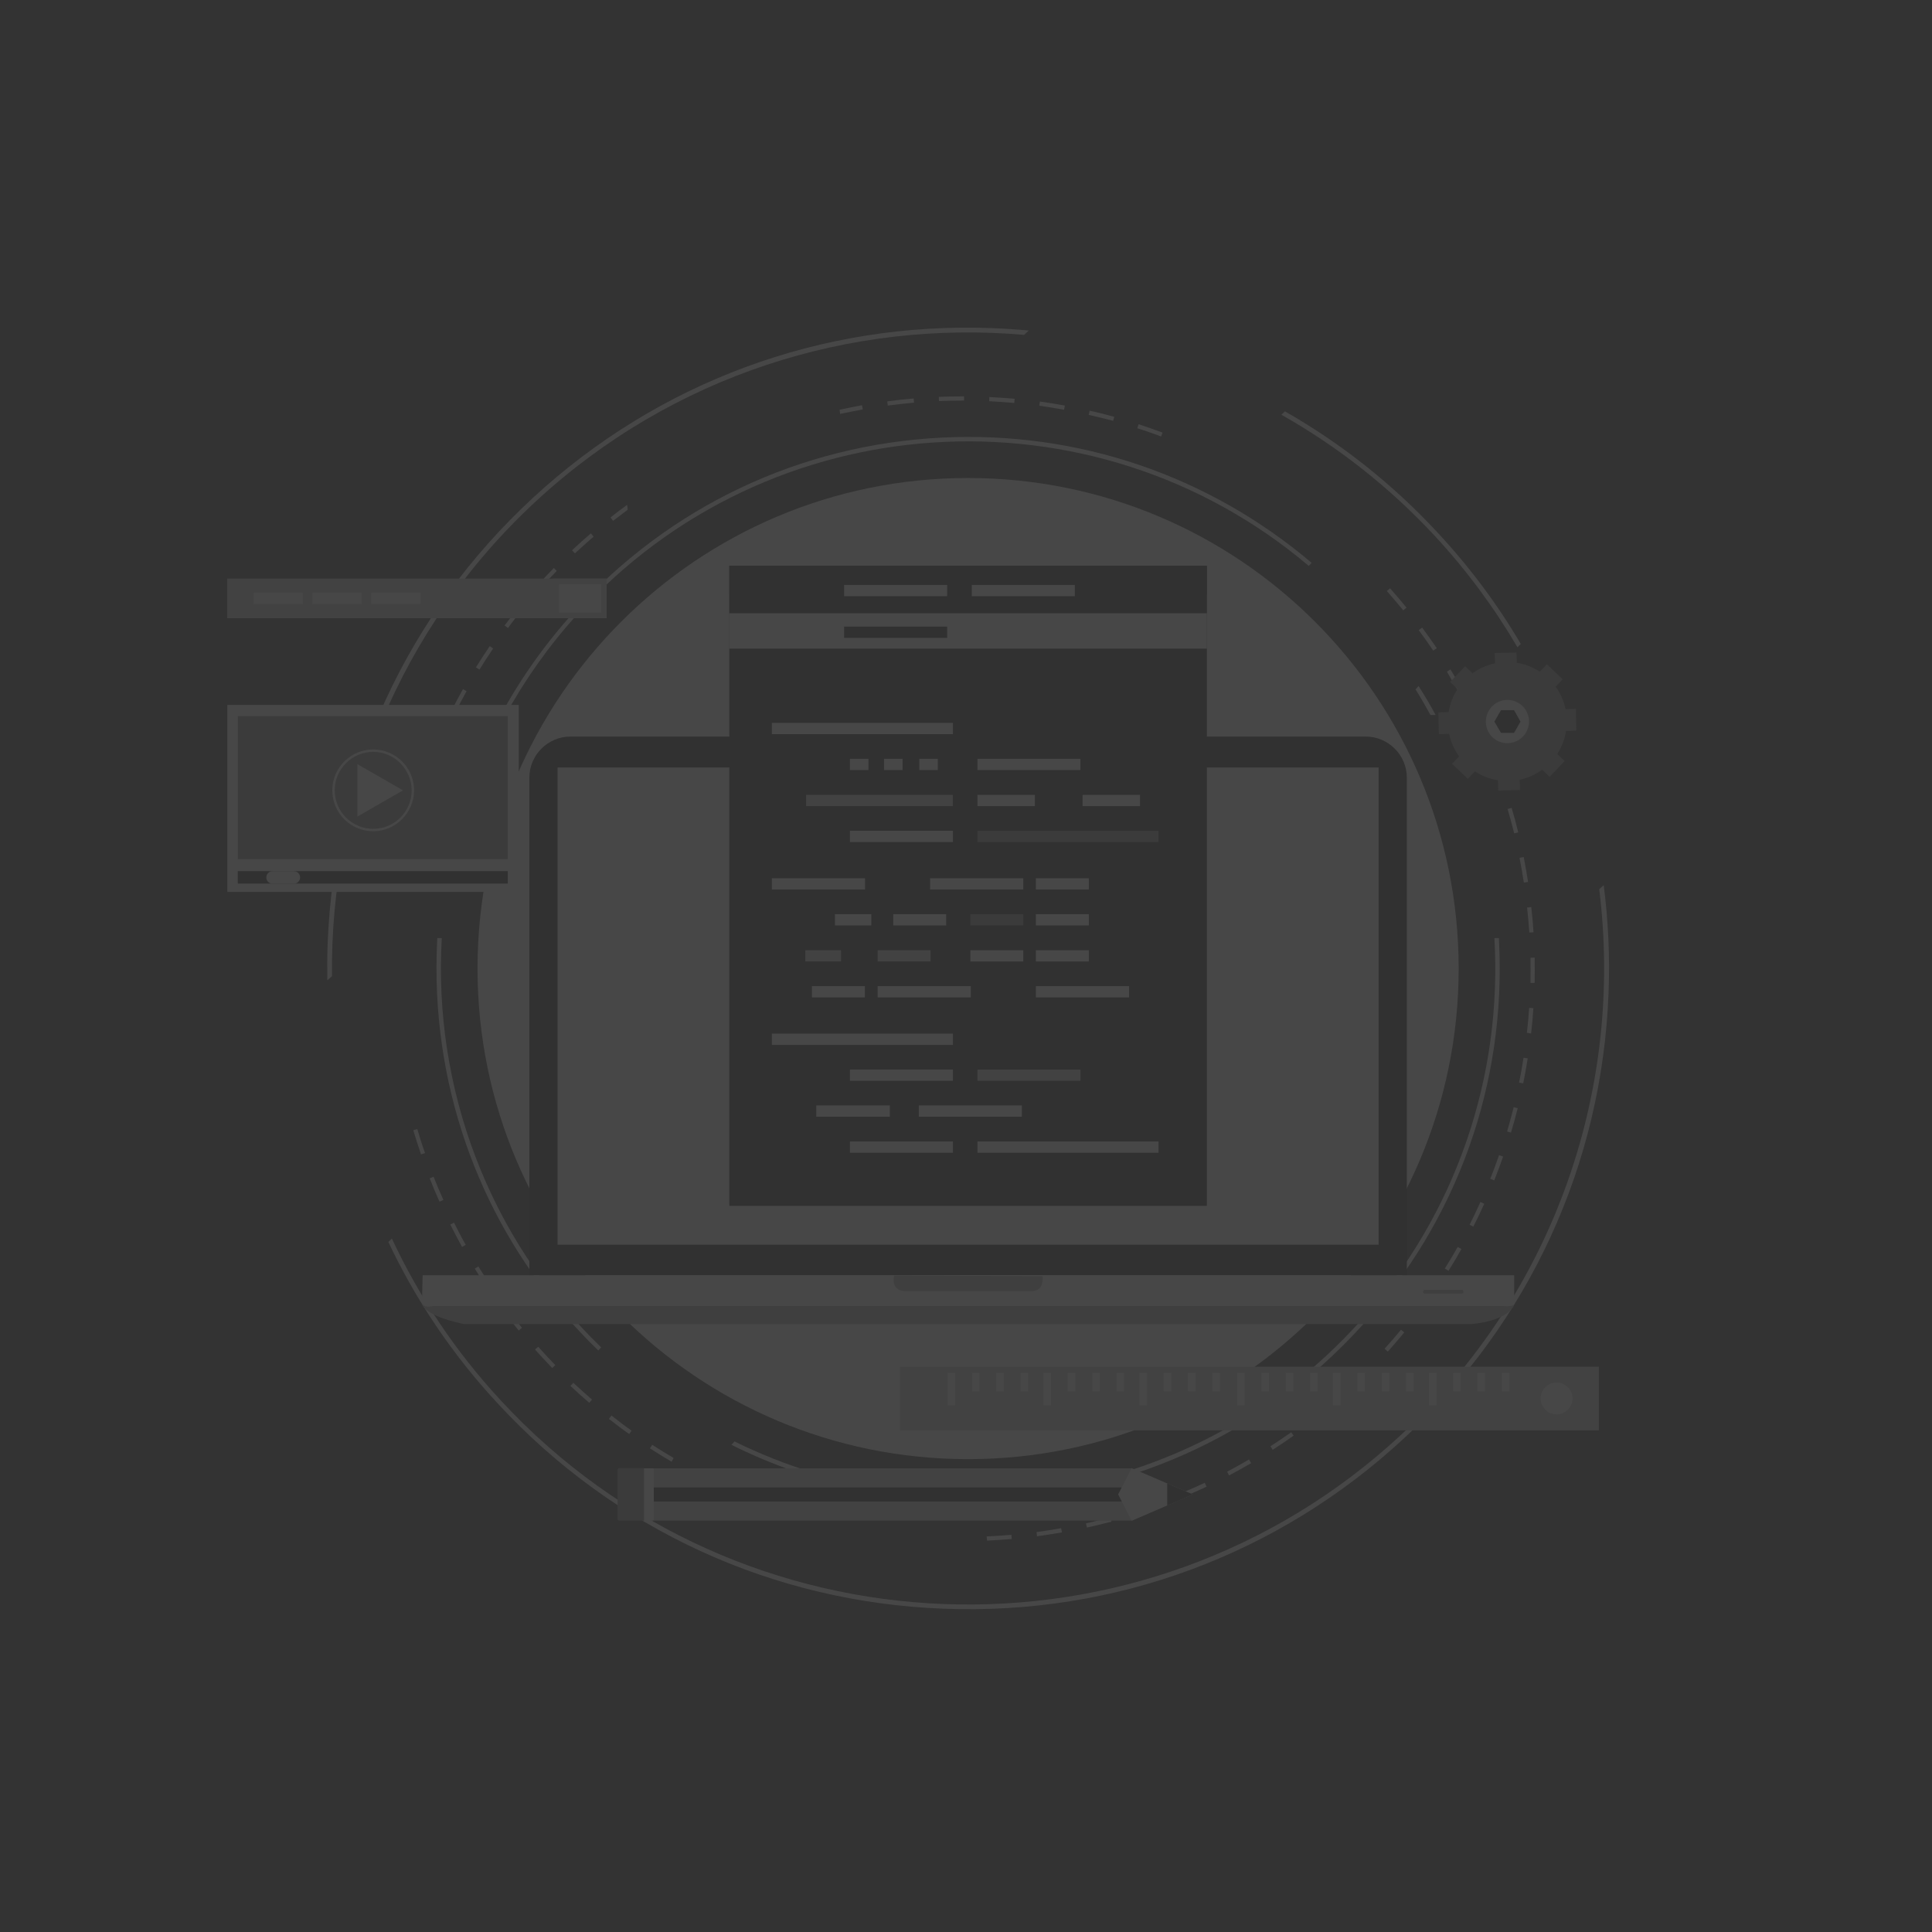 <?xml version="1.0" encoding="utf-8"?>
<!-- Generator: Adobe Illustrator 18.0.0, SVG Export Plug-In . SVG Version: 6.00 Build 0)  -->
<!DOCTYPE svg PUBLIC "-//W3C//DTD SVG 1.1//EN" "http://www.w3.org/Graphics/SVG/1.1/DTD/svg11.dtd">
<svg version="1.1" id="Layer_1" xmlns="http://www.w3.org/2000/svg" xmlns:xlink="http://www.w3.org/1999/xlink" x="0px" y="0px"
	 viewBox="0 0 1200 1200" enable-background="new 0 0 1200 1200" xml:space="preserve">
<rect x="0" y="0" width="1200" height="1200" fill="#333333" stroke="none"/>
<g opacity="0.1">
	<path fill="#FFFFFF" d="M906,601.6c0,168.3-136.4,304.7-304.7,304.7c-168.3,0-304.7-136.4-304.7-304.7
		c0-168.3,136.4-304.7,304.7-304.7C769.6,296.9,906,433.3,906,601.6z"/>
	<g>
		<g>
			<path fill="#FFFFFF" d="M206.2,606.3c-1.2-107.8,41.3-215.8,126.4-294.7c85.2-78.9,196.1-113,303.5-103.6l2.9-2.7
				c-7.5-0.7-15-1.2-22.6-1.5c-106.2-4.1-207.7,33.5-285.7,105.7c-78,72.2-123.2,170.5-127.2,276.8c-0.3,7.6-0.3,15.1-0.2,22.6
				L206.2,606.3z"/>
			<path fill="#FFFFFF" d="M942.5,402l2.1-2c-14.4-24.5-31.6-47.6-51.4-68.9c-28.1-30.4-60.2-55.7-95.1-75.6l-2.2,2.1
				c34.7,19.6,66.9,44.7,95.4,75.4C911.2,354.5,928.2,377.6,942.5,402z"/>
			<path fill="#FFFFFF" d="M993.3,552.3c15.2,122-26.5,249.4-123.4,339.2c-159.9,148.1-410.5,138.5-558.6-21.4
				c-28.5-30.7-51.1-64.8-67.9-100.8l-2.2,2.1c17.2,36.4,40,70.3,68.2,100.6c72.2,78,170.5,123.2,276.8,127.2
				c106.2,4.1,207.7-33.5,285.7-105.7c78-72.2,123.2-170.5,127.2-276.8c0.9-22.6-0.2-45-3-66.9L993.3,552.3z"/>
		</g>
		<g>
			<path fill="#FFFFFF" d="M314,444.1c12.1-22,26.9-43,44.5-62.4C477.2,250.5,678.8,238,812.9,351.5l1.8-1.9
				c-64.2-54.4-145.3-82-229.7-77.8c-88.1,4.4-169.2,42.8-228.4,108.2c-17.9,19.8-33.2,41.3-45.6,64.2H314z"/>
			<path fill="#FFFFFF" d="M274.4,582.7h-2.8c-0.6,11.7-0.7,23.4-0.1,35.2c4.2,84.4,39.6,162.4,100.1,220.9l1.8-1.9
				C302.6,768.3,269.1,674.8,274.4,582.7z"/>
			<path fill="#FFFFFF" d="M891.7,444.1c-3.3-6.1-6.8-12.1-10.6-18l-1.9,2.1c3.3,5.2,6.3,10.5,9.3,15.9H891.7z"/>
			<path fill="#FFFFFF" d="M931,582.7h-2.8c4.9,84.7-22.8,171.1-84.1,238.8c-100.4,110.9-260,136.9-387.9,73.8l-1.9,2.1
				c50.1,25,105.9,36.8,163.3,34c88.1-4.4,169.2-42.8,228.4-108.1c59.2-65.4,89.4-149.9,85.1-238C931.1,584.4,931,583.5,931,582.7z"
				/>
		</g>
		<g>
			<path fill="#FFFFFF" d="M735,929.8c4.8-2,9.7-4.2,14.4-6.4l-1.1-2.4c-4.7,2.2-9.5,4.3-14.3,6.3L735,929.8z"/>
			<path fill="#FFFFFF" d="M314.6,812.4l-2.1,1.6c3.1,4.2,6.4,8.4,9.7,12.4l2-1.7C320.9,820.7,317.7,816.5,314.6,812.4z"/>
			<path fill="#FFFFFF" d="M297.1,786.6l-2.2,1.4c2.7,4.4,5.6,8.9,8.5,13.2l2.2-1.5C302.7,795.4,299.8,791,297.1,786.6z"/>
			<path fill="#FFFFFF" d="M259.2,701.3l-2.5,0.7c1.5,5,3.1,10.1,4.8,15l2.5-0.8C262.2,711.3,260.7,706.3,259.2,701.3z"/>
			<path fill="#FFFFFF" d="M356.1,858.9l-1.8,1.9c3.8,3.6,7.7,7.1,11.7,10.5l1.7-2C363.8,865.9,359.9,862.4,356.1,858.9z"/>
			<path fill="#FFFFFF" d="M282,759.4l-2.3,1.2c2.3,4.7,4.8,9.3,7.3,13.9l2.3-1.3C286.7,768.7,284.3,764,282,759.4z"/>
			<path fill="#FFFFFF" d="M269.3,730.9l-2.4,1c1.9,4.9,3.9,9.7,6.1,14.5l2.4-1.1C273.2,740.5,271.2,735.7,269.3,730.9z"/>
			<path fill="#FFFFFF" d="M705.4,940.6c5-1.6,10-3.3,14.9-5.1l-0.9-2.5c-4.9,1.8-9.8,3.5-14.8,5L705.4,940.6z"/>
			<path fill="#FFFFFF" d="M643.8,951.6l0.3,2.6c5.2-0.7,10.4-1.5,15.5-2.4l-0.5-2.6C654.1,950.1,648.9,950.9,643.8,951.6z"/>
			<path fill="#FFFFFF" d="M674.5,946.2l0.6,2.6c5.1-1.1,10.2-2.4,15.3-3.7l-0.7-2.5C684.7,943.8,679.6,945,674.5,946.2z"/>
			<path fill="#FFFFFF" d="M379.8,879.2l-1.6,2.1c4.1,3.2,8.3,6.4,12.6,9.4l1.5-2.1C388,885.6,383.8,882.4,379.8,879.2z"/>
			<path fill="#FFFFFF" d="M405.1,897.4l-1.4,2.2c4.4,2.9,8.9,5.6,13.4,8.3l1.3-2.3C413.9,903,409.5,900.2,405.1,897.4z"/>
			<path fill="#FFFFFF" d="M470,930.7c-3.3-1.3-6.6-2.6-9.8-4l-1,2.4c3.7,1.6,7.4,3.1,11.2,4.5L470,930.7z"/>
			<path fill="#FFFFFF" d="M432,913.3l-1.2,2.3c4.6,2.5,9.3,4.8,14,7.1l1.1-2.4C441.3,918.1,436.6,915.7,432,913.3z"/>
			<path fill="#FFFFFF" d="M334.3,836.5l-2,1.7c3.5,3.9,7.1,7.8,10.7,11.5l1.9-1.8C341.3,844.2,337.8,840.4,334.3,836.5z"/>
			<path fill="#FFFFFF" d="M325.1,377.8l-2-1.7c-3.3,4-6.6,8.2-9.7,12.4l2.1,1.6C318.5,385.9,321.8,381.8,325.1,377.8z"/>
			<path fill="#FFFFFF" d="M367,331.3c-4,3.4-7.9,6.9-11.7,10.5l1.8,1.9c3.8-3.5,7.7-7,11.6-10.4L367,331.3z"/>
			<path fill="#FFFFFF" d="M344,352.8c-3.6,3.7-7.3,7.6-10.8,11.5l1.9,1.7c3.5-3.9,7.1-7.7,10.7-11.4L344,352.8z"/>
			<path fill="#FFFFFF" d="M389.5,313.6c-3.5,2.5-7,5.1-10.3,7.8l1.6,2.1c3-2.3,6-4.6,9.1-6.9L389.5,313.6z"/>
			<path fill="#FFFFFF" d="M535.9,254.3l-0.5-2.6c-4.6,0.8-9.3,1.8-13.9,2.8l0.3,2.6C526.5,256.1,531.3,255.2,535.9,254.3z"/>
			<path fill="#FFFFFF" d="M612.8,954.3l0.3,2.6c5.1-0.2,10.2-0.6,15.3-1l-0.2-2.6C623.2,953.7,618,954.1,612.8,954.3z"/>
			<path fill="#FFFFFF" d="M304.2,401.3c-2.9,4.3-5.8,8.7-8.6,13.2l2.2,1.4c2.7-4.4,5.6-8.8,8.5-13.1L304.2,401.3z"/>
			<path fill="#FFFFFF" d="M287.6,428c-2.6,4.5-5,9.2-7.4,13.9l2.3,1.2c2.3-4.6,4.8-9.3,7.3-13.8L287.6,428z"/>
			<path fill="#FFFFFF" d="M252.8,515.6c-1.3,5.1-2.4,10.2-3.5,15.4l2.6,0.5c1-5.1,2.2-10.2,3.5-15.3L252.8,515.6z"/>
			<path fill="#FFFFFF" d="M273.4,456.1c-2.1,4.8-4.2,9.6-6.1,14.5l2.4,1c1.9-4.8,4-9.7,6.1-14.4L273.4,456.1z"/>
			<path fill="#FFFFFF" d="M261.8,485.4c-1.7,4.9-3.3,10-4.8,15l2.5,0.7c1.5-5,3.1-10,4.8-14.9L261.8,485.4z"/>
			<path fill="#FFFFFF" d="M938.5,703.5c1.5-5,2.9-10.1,4.2-15.2l-2.5-0.6c-1.3,5-2.7,10.1-4.1,15.1L938.5,703.5z"/>
			<path fill="#FFFFFF" d="M920.4,458.6l2.4-1.1c-2.1-4.8-4.4-9.6-6.7-14.2l-2.3,1.2C916,449.1,918.3,453.8,920.4,458.6z"/>
			<path fill="#FFFFFF" d="M871.6,379.1l2-1.7c-3.3-4-6.7-8.1-10.2-12l-2,1.7C864.9,371.1,868.3,375.1,871.6,379.1z"/>
			<path fill="#FFFFFF" d="M763.4,916.4c4.6-2.4,9.2-5,13.7-7.6l-1.3-2.3c-4.5,2.6-9,5.2-13.6,7.6L763.4,916.4z"/>
			<path fill="#FFFFFF" d="M890.2,404.1l2.2-1.5c-2.9-4.3-6-8.6-9.1-12.8l-2.1,1.6C884.2,395.5,887.3,399.8,890.2,404.1z"/>
			<path fill="#FFFFFF" d="M598.8,248.8l0-2.6c-5.2,0-10.5,0.1-15.7,0.3l0.1,2.6C588.4,248.9,593.6,248.8,598.8,248.8z"/>
			<path fill="#FFFFFF" d="M551.4,251.9l0.8-0.1c5.2-0.7,10.4-1.2,15.5-1.7l-0.2-2.6c-5.2,0.4-10.4,1-15.6,1.7l-0.8,0.1L551.4,251.9
				z"/>
			<path fill="#FFFFFF" d="M630,250.3l0.2-2.6c-5.2-0.5-10.5-0.8-15.7-1.1l-0.1,2.6C619.6,249.5,624.8,249.8,630,250.3z"/>
			<path fill="#FFFFFF" d="M721.2,271.1l0.9-2.4c-4.9-1.8-9.9-3.6-14.9-5.2l-0.8,2.5C711.3,267.5,716.3,269.3,721.2,271.1z"/>
			<path fill="#FFFFFF" d="M691.4,261.4l0.7-2.5c-5-1.4-10.2-2.7-15.3-3.8l-0.6,2.6C681.3,258.8,686.4,260.1,691.4,261.4z"/>
			<path fill="#FFFFFF" d="M660.9,254.5l0.5-2.6c-5.1-0.9-10.4-1.8-15.5-2.5l-0.4,2.6C650.6,252.7,655.8,253.6,660.9,254.5z"/>
			<path fill="#FFFFFF" d="M906.5,430.6l2.3-1.3c-2.5-4.6-5.2-9.1-7.9-13.5l-2.2,1.4C901.3,421.6,903.9,426.1,906.5,430.6z"/>
			<path fill="#FFFFFF" d="M862,839.5c3.5-3.9,6.9-7.9,10.2-11.9l-2-1.7c-3.3,4-6.7,8-10.2,11.8L862,839.5z"/>
			<path fill="#FFFFFF" d="M882,815.3c3.1-4.2,6.2-8.5,9.2-12.8L889,801c-2.9,4.3-6,8.5-9.1,12.7L882,815.3z"/>
			<path fill="#FFFFFF" d="M899.7,789.3c2.8-4.4,5.5-9,8-13.5l-2.3-1.3c-2.5,4.5-5.2,9-8,13.4L899.7,789.3z"/>
			<path fill="#FFFFFF" d="M790.5,900.5c4.4-2.8,8.7-5.8,13-8.8l-1.5-2.1c-4.2,3-8.6,5.9-12.9,8.7L790.5,900.5z"/>
			<path fill="#FFFFFF" d="M915.1,761.9c2.4-4.7,4.6-9.4,6.8-14.2l-2.4-1.1c-2.1,4.7-4.4,9.5-6.7,14.1L915.1,761.9z"/>
			<path fill="#FFFFFF" d="M816.1,882.3c4.1-3.2,8.2-6.5,12.2-9.9l-1.7-2c-3.9,3.4-8,6.7-12.1,9.9L816.1,882.3z"/>
			<path fill="#FFFFFF" d="M840,862c3.8-3.6,7.6-7.3,11.3-11l-1.9-1.8c-3.6,3.7-7.4,7.4-11.2,10.9L840,862z"/>
			<path fill="#FFFFFF" d="M946.5,548.2l2.6-0.4c-0.8-5.2-1.7-10.4-2.7-15.5l-2.6,0.5C944.8,537.9,945.7,543,946.5,548.2z"/>
			<path fill="#FFFFFF" d="M928.1,733.2c1.9-4.9,3.8-9.8,5.5-14.8l-2.5-0.9c-1.7,4.9-3.5,9.8-5.5,14.6L928.1,733.2z"/>
			<path fill="#FFFFFF" d="M931.7,487.6l2.5-0.8c-1.7-4.9-3.5-9.9-5.4-14.8l-2.4,1C928.3,477.8,930.1,482.7,931.7,487.6z"/>
			<path fill="#FFFFFF" d="M940.5,517.6l2.5-0.6c-1.2-5.1-2.6-10.2-4.1-15.2l-2.5,0.7C937.9,507.5,939.2,512.6,940.5,517.6z"/>
			<path fill="#FFFFFF" d="M952.5,579.1c-0.3-5.2-0.8-10.5-1.4-15.7l-2.6,0.3c0.6,5.2,1,10.4,1.4,15.5L952.5,579.1z"/>
			<path fill="#FFFFFF" d="M946.1,672.9c1-5.1,2-10.3,2.8-15.5l-2.6-0.4c-0.8,5.1-1.7,10.3-2.8,15.4L946.1,672.9z"/>
			<path fill="#FFFFFF" d="M951,641.9c0.6-5.2,1.1-10.5,1.4-15.7l-2.6-0.2c-0.4,5.2-0.8,10.4-1.4,15.5L951,641.9z"/>
			<path fill="#FFFFFF" d="M953.2,610.5c0.1-5.2,0.1-10.5,0-15.7l-2.6,0.1c0.1,5.2,0.1,10.4,0,15.6L953.2,610.5z"/>
		</g>
	</g>
	<g>
		<circle fill="#FFFFFF" cx="936.3" cy="448.2" r="15.4"/>
		<g>
			<g>
				<path fill="#888888" d="M972.4,440.5c-1.1-5.2-3.2-9.9-6.2-14l4.4-4.6l-9.8-9.3l-4.4,4.6c-4.2-2.8-9.1-4.7-14.3-5.5l-0.2-6.4
					l-13.5,0.3l0.2,6.4c-1.4,0.3-2.7,0.6-4,1.1c-3.6,1.2-7,2.9-10,5.1l-4.6-4.4l-9.3,9.8l4.6,4.4c-2.8,4.2-4.7,9.1-5.5,14.3
					l-6.4,0.2l0.3,13.5l6.4-0.2c1.1,5.2,3.2,9.9,6.2,14l-4.4,4.6l9.8,9.3l4.4-4.6c4.2,2.8,9.1,4.7,14.3,5.5l0.2,6.4l13.5-0.3
					l-0.2-6.4c1.4-0.3,2.7-0.6,4-1.1c3.6-1.2,7-2.9,10-5.1l4.6,4.4l9.3-9.8l-4.6-4.4c2.8-4.3,4.7-9.1,5.5-14.3l6.4-0.2l-0.3-13.5
					L972.4,440.5z M949.7,447.8c0.1,6-3.7,11.3-9.2,13.1c-1.2,0.4-2.5,0.6-3.9,0.7c-7.4,0.2-13.6-5.7-13.7-13.1
					c-0.1-6,3.7-11.3,9.2-13.1c1.2-0.4,2.5-0.6,3.9-0.7C943.4,434.6,949.5,440.4,949.7,447.8z"/>
				<polygon fill="#1B1B1B" points="932.3,455.2 928.2,448.2 932.3,441.1 940.4,441.1 944.4,448.2 940.4,455.2 				"/>
			</g>
		</g>
	</g>
	<g>
		<g>
			<polygon fill-rule="evenodd" clip-rule="evenodd" fill="#CBCBCB" points="142.8,361.1 142.8,361.3 142.8,361.3 142.8,363.7 
				142.8,366.6 142.8,366.6 142.8,367.4 142.8,367.4 142.8,374.6 142.8,374.6 142.8,375.2 142.8,375.2 142.8,378.6 142.8,378.6 
				142.8,379.4 142.8,379.4 142.8,381.9 142.8,382.2 375.1,382.2 375.1,361.1 			"/>
			<path fill="#CBCBCB" d="M376.8,384H141.1v-24.6h235.7V384z M144.5,380.5h228.9v-17.7H144.5L144.5,380.5z"/>
		</g>
		<g>
			<rect x="345.5" y="361.1" fill-rule="evenodd" clip-rule="evenodd" fill="#FFFFFF" width="29.6" height="21.1"/>
			<path fill="#CBCBCB" d="M376.8,384h-33v-24.6h33V384z M347.2,380.5h26.2v-17.7h-26.2V380.5z"/>
		</g>
		<rect x="230.6" y="368.1" fill-rule="evenodd" clip-rule="evenodd" fill="#FFFFFF" width="30.6" height="7.1"/>
		<rect x="194" y="368.1" fill-rule="evenodd" clip-rule="evenodd" fill="#FFFFFF" width="30.6" height="7.1"/>
		<rect x="157.5" y="368.1" fill-rule="evenodd" clip-rule="evenodd" fill="#FFFFFF" width="30.6" height="7.1"/>
	</g>
	<g>
		<g>
			<path fill="#FFFFFF" d="M322.2,554h-181V437.8h181V554z"/>
		</g>
		<g>
			<rect x="147.7" y="444.8" fill="#888888" width="167.7" height="88.8"/>
		</g>
		<g>
			<rect x="147.7" y="541.1" fill="#1B1B1B" width="167.7" height="7.7"/>
		</g>
		<g>
			<g>
				<path fill="#FFFFFF" d="M231.8,516.3c-14,0-25.4-11.4-25.4-25.4c0-14,11.4-25.4,25.4-25.4c14,0,25.4,11.4,25.4,25.4
					C257.1,504.9,245.7,516.3,231.8,516.3z M231.8,467c-13.2,0-23.9,10.7-23.9,23.9c0,13.2,10.7,23.9,23.9,23.9
					c13.2,0,23.9-10.7,23.9-23.9C255.6,477.7,244.9,467,231.8,467z"/>
			</g>
			<polygon fill="#FFFFFF" stroke="#FFFFFF" stroke-miterlimit="10" points="249.3,490.9 235.9,498.6 222.5,506.3 222.5,490.9 
				222.5,475.5 235.9,483.2 			"/>
		</g>
		<path fill="#FFFFFF" d="M186.4,545c0,2.1-1.7,3.9-3.9,3.9h-13.2c-2.1,0-3.9-1.7-3.9-3.9l0,0c0-2.1,1.7-3.9,3.9-3.9h13.2
			C184.7,541.1,186.4,542.8,186.4,545L186.4,545z"/>
	</g>
	<g>
		<g>
			<g>
				<g>
					<path fill="#B0B0B0" d="M262.3,808c0,0-4.2,7.8,25.7,14.4h625.8c0,0,20.9-1.3,26.4-11.2l0-5.4L262.3,808z"/>
					<path fill="#FFFFFF" d="M262.5,792.1h678v17.4c0,0,1,2.3-7,1.7H268.9c0,0-6.2,1.8-6.8-2.3L262.5,792.1z"/>
					<path fill="#B0B0B0" d="M909,802.3c0,0.7-0.4,1.2-1,1.2h-23.1c-0.6,0-1-0.5-1-1.2l0,0c0-0.7,0.4-1.2,1-1.2H908
						C908.5,801.1,909,801.6,909,802.3L909,802.3z"/>
				</g>
				<path fill="#B0B0B0" d="M555.4,792.3c0,0-2.6,8.7,6.1,9.6h78.7c0,0,8.4,1.1,7.3-9.3L555.4,792.3z"/>
				<g>
					<linearGradient id="SVGID_1_" gradientUnits="userSpaceOnUse" x1="647.028" y1="792.762" x2="647.028" y2="792.556">
						<stop  offset="2.439020e-02" style="stop-color:#656565"/>
						<stop  offset="0.476" style="stop-color:#6A6A6A"/>
						<stop  offset="0.511" style="stop-color:#737373"/>
						<stop  offset="0.618" style="stop-color:#898989"/>
						<stop  offset="0.72" style="stop-color:#979797"/>
						<stop  offset="0.811" style="stop-color:#9B9B9B"/>
					</linearGradient>
					<path fill="url(#SVGID_1_)" d="M647,792.8v-0.2h0C647,792.6,647,792.7,647,792.8z"/>
				</g>
			</g>
		</g>
		<path fill="#1B1B1B" d="M873.8,792.1V483c0-14-11.5-25.5-25.5-25.5H354.3c-14,0-25.5,11.5-25.5,25.5v309H873.8z"/>
		<rect x="346.3" y="476.7" fill="#FFFFFF" width="510" height="296.4"/>
	</g>
	<g>
		<g>
			<rect x="559" y="848.9" fill="#CBCBCB" width="434.1" height="39.5"/>
			<path fill="#FFFFFF" d="M956.9,868.6c0-5.4,4.4-9.9,9.9-9.9c5.4,0,9.9,4.4,9.9,9.9c0,5.4-4.4,9.9-9.9,9.9
				C961.3,878.5,956.9,874,956.9,868.6z"/>
		</g>
		<g>
			<g>
				<g>
					<g>
						<rect x="768.4" y="852.7" fill="#FFFFFF" width="4.7" height="20.2"/>
						<rect x="783.5" y="852.7" fill="#FFFFFF" width="4.7" height="11.5"/>
						<rect x="798.6" y="852.7" fill="#FFFFFF" width="4.7" height="11.5"/>
						<rect x="813.7" y="852.7" fill="#FFFFFF" width="4.7" height="11.5"/>
					</g>
				</g>
				<g>
					<g>
						<polygon fill="#FFFFFF" points="827.9,872.9 827.9,852.7 832.7,852.7 832.7,872.9 						"/>
						<rect x="843.1" y="852.7" fill="#FFFFFF" width="4.7" height="11.5"/>
						<rect x="858.2" y="852.7" fill="#FFFFFF" width="4.7" height="11.5"/>
						<rect x="873.3" y="852.7" fill="#FFFFFF" width="4.7" height="11.5"/>
					</g>
				</g>
				<g>
					<g>
						<rect x="887.5" y="852.7" fill="#FFFFFF" width="4.7" height="20.2"/>
						<rect x="902.6" y="852.7" fill="#FFFFFF" width="4.7" height="11.5"/>
						<rect x="917.7" y="852.7" fill="#FFFFFF" width="4.7" height="11.5"/>
						<rect x="932.8" y="852.7" fill="#FFFFFF" width="4.7" height="11.5"/>
					</g>
				</g>
			</g>
			<g>
				<g>
					<g>
						<rect x="588.6" y="852.7" fill="#FFFFFF" width="4.7" height="20.2"/>
						<rect x="603.7" y="852.7" fill="#FFFFFF" width="4.7" height="11.5"/>
						<rect x="618.8" y="852.7" fill="#FFFFFF" width="4.7" height="11.5"/>
						<rect x="633.9" y="852.7" fill="#FFFFFF" width="4.7" height="11.5"/>
					</g>
				</g>
				<g>
					<g>
						<rect x="648.1" y="852.7" fill="#FFFFFF" width="4.7" height="20.2"/>
						<rect x="663.2" y="852.7" fill="#FFFFFF" width="4.7" height="11.5"/>
						<rect x="678.4" y="852.7" fill="#FFFFFF" width="4.7" height="11.5"/>
						<rect x="693.5" y="852.7" fill="#FFFFFF" width="4.7" height="11.5"/>
					</g>
				</g>
				<g>
					<g>
						<rect x="707.7" y="852.7" fill="#FFFFFF" width="4.7" height="20.2"/>
						<rect x="722.8" y="852.7" fill="#FFFFFF" width="4.7" height="11.5"/>
						<rect x="737.9" y="852.7" fill="#FFFFFF" width="4.7" height="11.5"/>
						<rect x="753" y="852.7" fill="#FFFFFF" width="4.7" height="11.5"/>
					</g>
				</g>
			</g>
		</g>
	</g>
	<g>
		<path fill="#888888" d="M401,943.4c0,0.6-0.4,1.1-1,1.1h-15.4c-0.5,0-1-0.5-1-1.1v-30.4c0-0.6,0.4-1.1,1-1.1H400
			c0.5,0,1,0.5,1,1.1V943.4z"/>
		<path fill="#FFFFFF" d="M405.6,912h-5.6v32.5h5.6c0.5,0,1-0.5,1-1.1v-30.4C406.6,912.5,406.2,912,405.6,912z"/>
		<polygon fill="#CBCBCB" points="649.4,912 637.1,912 475.1,912 448.4,912 406.1,912 406.1,944.5 448.4,944.5 475.1,944.5 
			637.1,944.5 649.4,944.5 703,944.5 703,912 		"/>
		<polygon fill="#1B1B1B" points="649.4,923.9 637.1,923.9 475.1,923.9 448.4,923.9 406.1,923.9 406.1,932.6 448.4,932.6 
			475.1,932.6 637.1,932.6 649.4,932.6 703,932.6 703,923.9 		"/>
		<polygon fill="#FFFFFF" points="702.9,944.6 694.5,928.2 702.9,911.9 740.9,928.2 		"/>
		<polygon fill="#1B1B1B" points="725,921.4 725,935.1 740.9,928.2 		"/>
	</g>
	<g>
		<rect x="453" y="351.4" fill="#1B1B1B" width="296.6" height="397.6"/>
		<rect x="453" y="369.2" fill="#FFFFFF" width="296.6" height="33.7"/>
		<rect x="453" y="351.4" fill="#1B1B1B" width="296.6" height="29.5"/>
		<rect x="479.4" y="449" fill="#FFFFFF" width="112.5" height="7"/>
		<rect x="527.9" y="471.3" fill="#FFFFFF" width="11.5" height="7"/>
		<rect x="549.1" y="471.3" fill="#FFFFFF" width="11.5" height="7"/>
		<rect x="571" y="471.3" fill="#FFFFFF" width="11.5" height="7"/>
		<rect x="500.7" y="493.7" fill="#CBCBCB" width="91.1" height="7"/>
		<rect x="527.9" y="516" fill="#FFFFFF" width="64" height="7"/>
		<rect x="607.1" y="516" fill="#888888" width="112.5" height="7"/>
		<rect x="607.1" y="493.7" fill="#FFFFFF" width="35.7" height="7"/>
		<rect x="672.4" y="493.7" fill="#FFFFFF" width="35.7" height="7"/>
		<rect x="607.1" y="471.3" fill="#FFFFFF" width="64" height="7"/>
		<g>
			<g>
				<rect x="524.3" y="363.3" fill="#FFFFFF" width="64" height="7"/>
			</g>
			<g>
				<rect x="603.6" y="363.3" fill="#FFFFFF" width="64" height="7"/>
			</g>
		</g>
		<g>
			<g>
				<rect x="524.3" y="389.2" fill="#1B1B1B" width="64" height="7"/>
			</g>
		</g>
		<rect x="479.4" y="545.5" fill="#FFFFFF" width="57.9" height="7"/>
		<rect x="518.6" y="567.8" fill="#FFFFFF" width="22.6" height="7"/>
		<rect x="500.2" y="590.2" fill="#CBCBCB" width="22.2" height="7"/>
		<rect x="504.3" y="612.5" fill="#FFFFFF" width="32.9" height="7"/>
		<rect x="545.1" y="612.5" fill="#FFFFFF" width="57.9" height="7"/>
		<rect x="545.1" y="590.2" fill="#CBCBCB" width="32.9" height="7"/>
		<rect x="554.8" y="567.8" fill="#FFFFFF" width="32.9" height="7"/>
		<g>
			<g>
				<rect x="643.4" y="612.5" fill="#FFFFFF" width="57.9" height="7"/>
				<rect x="643.4" y="590.2" fill="#FFFFFF" width="32.9" height="7"/>
				<rect x="643.4" y="567.8" fill="#FFFFFF" width="32.9" height="7"/>
				<rect x="643.4" y="545.5" fill="#FFFFFF" width="32.9" height="7"/>
			</g>
			<g>
				<rect x="577.7" y="545.5" fill="#FFFFFF" width="57.9" height="7"/>
				<rect x="602.7" y="567.8" fill="#888888" width="32.9" height="7"/>
				<rect x="602.7" y="590.2" fill="#FFFFFF" width="32.9" height="7"/>
			</g>
		</g>
		<rect x="479.4" y="642" fill="#FFFFFF" width="112.5" height="7"/>
		<rect x="527.9" y="664.3" fill="#FFFFFF" width="64" height="7"/>
		<rect x="507" y="686.6" fill="#FFFFFF" width="45.7" height="7"/>
		<rect x="527.9" y="709" fill="#FFFFFF" width="64" height="7"/>
		<rect x="607.1" y="709" fill="#FFFFFF" width="112.5" height="7"/>
		<rect x="570.7" y="686.6" fill="#FFFFFF" width="64" height="7"/>
		<rect x="607.1" y="664.3" fill="#CBCBCB" width="64" height="7"/>
	</g>
</g>
</svg>
